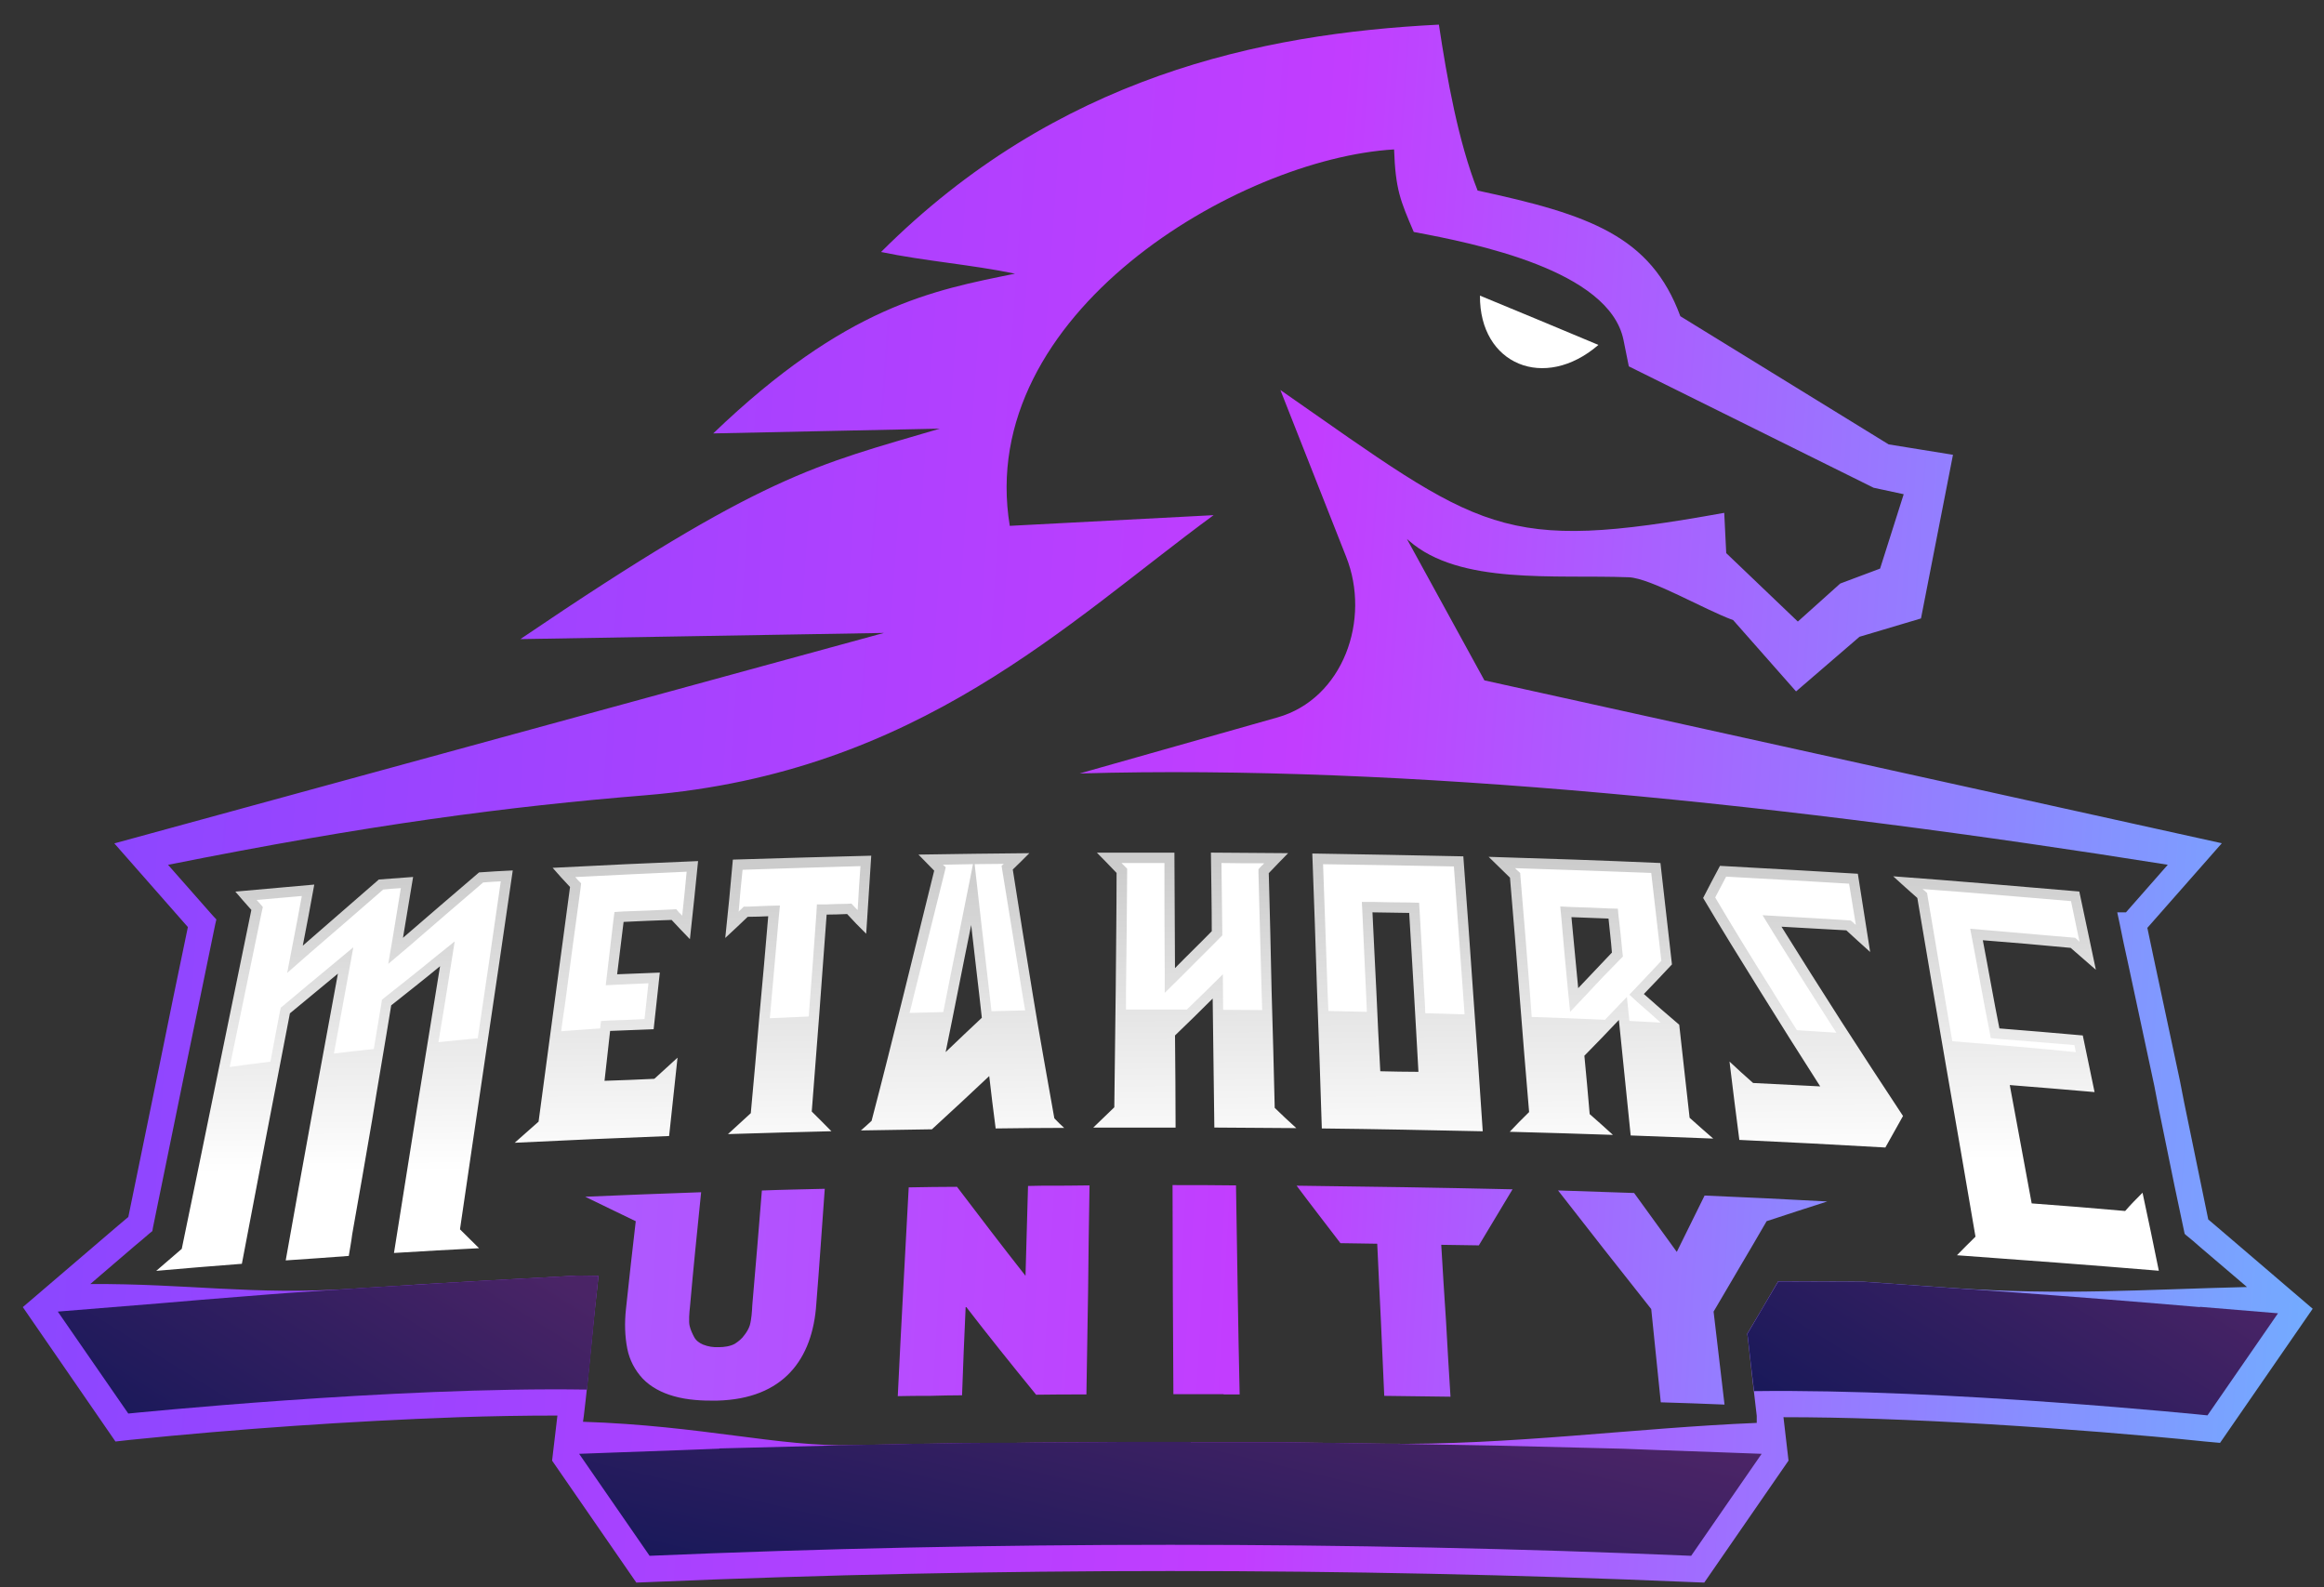 <svg width="82" height="56" viewBox="0 0 82 56" fill="none" xmlns="http://www.w3.org/2000/svg">
<rect x="0" y="0" width="82" height="56" fill="#333333" stroke="none"/>
<path d="M78.392 29.753L75.767 32.735L75.985 33.77L76.915 38.123L77.064 38.888L77.916 43.023L78.244 43.301L81.601 46.173L78.332 50.905L77.787 50.855C76.578 50.727 75.37 50.627 74.161 50.526C71.537 50.318 68.902 50.15 66.266 50.059C65.157 50.02 64.037 49.999 62.928 49.999L63.106 51.531L60.133 55.834L59.628 55.814C47.424 55.297 35.16 55.297 22.957 55.814L22.452 55.834L19.48 51.531L19.668 49.941C18.489 49.941 17.311 49.961 16.141 50.001C12.317 50.14 8.424 50.408 4.61 50.797L4.074 50.857L0.805 46.115L4.162 43.243L4.528 42.934L5.609 37.667C5.946 36.008 6.282 34.358 6.629 32.707L4.034 29.755L31.187 22.33L18.36 22.548C26.978 16.704 28.76 16.425 33.159 15.123L25.165 15.291C29.861 10.788 32.921 10.243 35.813 9.655C34.287 9.337 32.603 9.208 31.087 8.89C37.279 2.707 44.44 1.188 50.77 0.869C51.058 2.777 51.453 4.994 52.136 6.723C56.069 7.569 58.248 8.323 59.289 11.156L66.639 15.678L68.909 16.045L67.78 21.819L65.611 22.465L63.372 24.393L61.153 21.878C60.142 21.511 58.25 20.396 57.467 20.366C54.843 20.266 51.503 20.645 49.711 19.074L49.641 19.014L52.376 24.004L78.388 29.748L78.392 29.753ZM45.177 13.76C52.339 18.75 52.893 19.524 60.838 18.093L60.908 19.514L63.435 21.929L64.931 20.587L66.337 20.06L67.17 17.436L66.109 17.208L57.471 12.925L57.283 11.991C56.778 9.535 52.062 8.591 49.883 8.184C49.407 7.072 49.239 6.683 49.189 5.272C43.711 5.591 34.39 11.076 35.629 18.552L42.82 18.175C37.658 21.963 32.399 27.26 22.799 28.055C17.926 28.452 13.042 29.089 5.929 30.511L7.435 32.22C7.465 32.25 7.485 32.28 7.515 32.31L7.635 32.438L7.595 32.607C7.238 34.357 6.872 36.106 6.514 37.846C6.139 39.675 5.771 41.493 5.396 43.313L5.376 43.433L5.276 43.513C5.108 43.662 4.939 43.802 4.761 43.95L3.404 45.113L3.187 45.301C6.604 45.281 8.931 45.698 12.389 45.47L12.814 45.44L13.973 45.37C14.974 45.299 15.964 45.249 16.965 45.191L20.383 45.003L21.116 45.013L21.076 45.4C20.898 46.921 20.788 48.402 20.6 49.951L20.57 50.16C24.781 50.298 27.505 51.054 30.08 50.985L31.694 50.955C32.07 50.945 32.447 50.935 32.823 50.935C33.199 50.925 33.576 50.925 33.952 50.915L35.388 50.905H35.843L36.556 50.895C37.151 50.895 37.745 50.885 38.34 50.885L39.826 50.875H42.015V50.885H45.265L47.424 50.915L48.83 50.935C53.278 50.995 57.667 50.378 61.985 50.2V49.951C61.876 49.027 61.767 48.103 61.668 47.178L61.648 47.057L61.708 46.957C62.025 46.43 62.331 45.903 62.639 45.376L62.738 45.208L65.74 45.218L68.97 45.446C72.773 45.705 75.587 45.496 79.283 45.406L77.639 44.005C77.471 43.857 77.301 43.707 77.123 43.568L77.083 43.528L76.726 41.839L76.161 39.075L76.013 38.309L75.082 33.966C74.982 33.519 74.884 33.062 74.794 32.605L74.705 32.188H75.012L76.488 30.509C63.214 28.392 49.583 26.961 38.094 27.288L45.077 25.31C47.386 24.655 48.385 21.861 47.494 19.634L45.177 13.76Z" fill="url(#paint0_linear_4103_3068)"/>
<path d="M73.951 34.216C73.754 33.292 73.566 32.378 73.366 31.453C71.167 31.264 68.978 31.076 66.799 30.916C67.086 31.174 67.364 31.433 67.651 31.681C67.989 33.679 68.325 35.667 68.672 37.656C69.019 39.644 69.365 41.642 69.703 43.63C69.485 43.848 69.257 44.067 69.049 44.285C71.406 44.454 73.785 44.634 76.172 44.832C75.984 43.908 75.796 42.994 75.597 42.079C75.389 42.287 75.171 42.506 74.984 42.724C73.875 42.624 72.774 42.536 71.686 42.456L70.913 38.281C71.903 38.361 72.904 38.439 73.905 38.529L73.489 36.531C72.508 36.441 71.528 36.363 70.547 36.283C70.339 35.249 70.161 34.205 69.962 33.172C70.993 33.252 72.023 33.341 73.062 33.441L73.953 34.216H73.951ZM24.343 33.132C24.443 32.218 24.541 31.294 24.631 30.379C22.917 30.449 21.213 30.527 19.5 30.617C19.697 30.846 19.905 31.074 20.113 31.293C19.925 32.674 19.747 34.056 19.558 35.427C19.37 36.808 19.192 38.191 19.003 39.572C18.725 39.82 18.437 40.069 18.16 40.317C19.973 40.227 21.795 40.149 23.609 40.079C23.708 39.155 23.806 38.241 23.906 37.315C23.648 37.554 23.391 37.782 23.143 38.011C23.123 38.031 23.103 38.051 23.083 38.061C22.498 38.091 21.915 38.111 21.33 38.131C21.39 37.544 21.468 36.958 21.527 36.371C22.043 36.351 22.548 36.331 23.063 36.311C23.133 35.646 23.211 34.979 23.281 34.313C22.776 34.333 22.28 34.353 21.775 34.373C21.855 33.758 21.923 33.141 22.003 32.525C22.568 32.495 23.131 32.475 23.697 32.455C23.914 32.684 24.122 32.912 24.34 33.131L24.343 33.132ZM12.307 44.304C12.347 44.055 12.397 43.797 12.427 43.548C12.664 42.206 12.902 40.855 13.13 39.514C13.348 38.163 13.585 36.82 13.803 35.469C14.378 35.012 14.962 34.555 15.527 34.088C15.259 35.778 14.972 37.467 14.704 39.157C14.436 40.836 14.169 42.526 13.901 44.205C14.902 44.145 15.892 44.085 16.903 44.037C16.675 43.818 16.458 43.59 16.23 43.371C16.537 41.255 16.853 39.147 17.161 37.04C17.478 34.924 17.784 32.815 18.092 30.709C17.686 30.729 17.289 30.749 16.903 30.779C16.002 31.544 15.11 32.32 14.219 33.086L14.576 30.939C14.17 30.969 13.763 30.999 13.367 31.029C12.476 31.805 11.584 32.58 10.683 33.364C10.821 32.649 10.961 31.933 11.089 31.208C10.158 31.288 9.227 31.376 8.304 31.456C8.492 31.675 8.68 31.893 8.869 32.102C8.464 34.1 8.047 36.088 7.641 38.086C7.235 40.074 6.828 42.062 6.413 44.06C6.115 44.319 5.808 44.577 5.512 44.836C6.502 44.746 7.513 44.667 8.534 44.587C8.811 43.116 9.099 41.645 9.376 40.174C9.664 38.703 9.942 37.222 10.229 35.751L11.923 34.35C11.616 36.039 11.3 37.719 10.992 39.408C10.685 41.098 10.379 42.778 10.081 44.467C10.814 44.417 11.567 44.367 12.31 44.309L12.307 44.304ZM25.69 40.011C26.908 39.971 28.127 39.941 29.335 39.91C29.107 39.682 28.88 39.444 28.642 39.215C28.732 38.053 28.82 36.898 28.91 35.746C28.999 34.583 29.077 33.429 29.167 32.267C29.415 32.267 29.652 32.257 29.89 32.247C30.108 32.485 30.326 32.714 30.563 32.942C30.623 32.028 30.683 31.104 30.741 30.189C29.107 30.229 27.482 30.279 25.858 30.327C25.778 31.251 25.69 32.165 25.59 33.091C25.858 32.842 26.125 32.594 26.383 32.345C26.631 32.345 26.878 32.335 27.106 32.325C27.006 33.487 26.908 34.642 26.798 35.804C26.699 36.957 26.601 38.111 26.491 39.273C26.233 39.512 25.956 39.76 25.688 40.009L25.69 40.011ZM30.376 39.882C31.218 39.872 32.039 39.852 32.882 39.842C33.565 39.217 34.239 38.59 34.904 37.964C34.973 38.58 35.051 39.197 35.131 39.812C35.934 39.802 36.735 39.792 37.548 39.792C37.428 39.682 37.31 39.574 37.201 39.453C36.943 37.992 36.675 36.531 36.438 35.07C36.2 33.609 35.962 32.148 35.735 30.677C35.932 30.489 36.13 30.29 36.32 30.1C35.012 30.11 33.715 30.13 32.407 30.15C32.595 30.339 32.773 30.527 32.962 30.717C32.605 32.188 32.229 33.659 31.872 35.13C31.506 36.601 31.139 38.072 30.753 39.544C30.633 39.654 30.505 39.772 30.377 39.882H30.376ZM34.644 35.906C34.219 36.303 33.791 36.712 33.366 37.118C33.673 35.627 33.961 34.126 34.267 32.635C34.387 33.729 34.525 34.812 34.643 35.906H34.644ZM38.577 39.782H41.479C41.479 38.698 41.469 37.615 41.459 36.531C41.905 36.104 42.35 35.667 42.788 35.229C42.807 36.75 42.827 38.271 42.847 39.78C43.808 39.79 44.779 39.79 45.74 39.8C45.472 39.562 45.224 39.323 44.977 39.085C44.947 37.704 44.907 36.321 44.867 34.95C44.837 33.569 44.807 32.187 44.767 30.806C44.985 30.577 45.213 30.339 45.45 30.1C44.54 30.09 43.627 30.09 42.726 30.08C42.736 31.004 42.756 31.928 42.756 32.854C42.33 33.291 41.885 33.718 41.458 34.156C41.448 32.805 41.448 31.443 41.438 30.082H38.703C38.941 30.32 39.169 30.559 39.397 30.797C39.397 32.168 39.377 33.561 39.367 34.932C39.347 36.313 39.337 37.696 39.317 39.066L38.574 39.782H38.577ZM46.641 39.812C48.532 39.832 50.424 39.872 52.317 39.912C52.208 38.293 52.099 36.681 51.98 35.062C51.87 33.443 51.752 31.831 51.632 30.212C49.849 30.172 48.077 30.142 46.303 30.112C46.363 31.731 46.423 33.352 46.471 34.962C46.531 36.581 46.591 38.193 46.639 39.812H46.641ZM48.424 32.188C48.85 32.198 49.295 32.198 49.722 32.208C49.782 33.142 49.832 34.086 49.89 35.02C49.94 35.944 50 36.878 50.048 37.814C49.603 37.814 49.137 37.804 48.702 37.794C48.652 36.86 48.602 35.926 48.564 34.99C48.514 34.056 48.474 33.122 48.426 32.187L48.424 32.188ZM56.913 40.041C56.636 39.792 56.368 39.544 56.09 39.305C56.031 38.62 55.971 37.934 55.903 37.247C56.318 36.83 56.715 36.411 57.121 35.984C57.259 37.345 57.399 38.708 57.537 40.059C58.507 40.099 59.478 40.129 60.449 40.169C60.171 39.931 59.894 39.682 59.616 39.434C59.496 38.339 59.368 37.247 59.25 36.153C58.825 35.794 58.418 35.437 58.002 35.069C58.34 34.72 58.665 34.373 58.993 34.025C58.855 32.832 58.725 31.64 58.587 30.447C56.556 30.357 54.536 30.289 52.525 30.229C52.783 30.477 53.02 30.715 53.278 30.964C53.398 32.345 53.506 33.718 53.615 35.099C53.725 36.48 53.833 37.852 53.953 39.233C53.715 39.462 53.487 39.7 53.27 39.929C54.488 39.959 55.697 39.999 56.915 40.039L56.913 40.041ZM56.873 33.609L55.685 34.862L55.447 32.357C55.883 32.377 56.318 32.387 56.755 32.407C56.795 32.814 56.845 33.212 56.875 33.609H56.873ZM65.987 33.589C65.84 32.665 65.7 31.751 65.552 30.826C63.928 30.726 62.312 30.637 60.688 30.547C60.49 30.924 60.283 31.303 60.093 31.68C60.746 32.782 61.431 33.886 62.124 34.999C62.808 36.101 63.511 37.215 64.224 38.328C63.431 38.288 62.648 38.248 61.857 38.208C61.569 37.959 61.302 37.711 61.024 37.452C61.134 38.376 61.252 39.29 61.371 40.216C63.085 40.296 64.799 40.384 66.523 40.484C66.731 40.117 66.938 39.749 67.146 39.372C66.413 38.259 65.68 37.145 64.967 36.033C64.254 34.92 63.551 33.806 62.858 32.694C63.62 32.734 64.383 32.784 65.146 32.822C65.424 33.081 65.702 33.329 65.989 33.588L65.987 33.589Z" fill="url(#paint1_linear_4103_3068)"/>
<path d="M73.372 33.223L73.074 31.792C71.331 31.643 69.587 31.493 67.835 31.365C67.855 31.385 67.875 31.395 67.895 31.415L67.995 31.505L68.014 31.625C68.302 33.324 68.59 35.034 68.885 36.733C70.342 36.853 71.798 36.972 73.244 37.12C73.224 37.03 73.214 36.952 73.194 36.872C72.303 36.792 71.41 36.723 70.519 36.653L70.242 36.623L70.192 36.355C69.984 35.321 69.806 34.277 69.607 33.244L69.517 32.767L69.993 32.807C71.023 32.897 72.064 32.986 73.103 33.076L73.222 33.086L73.312 33.166L73.372 33.226V33.223ZM64.793 36.433C64.753 36.363 64.703 36.295 64.665 36.235C63.952 35.122 63.249 34.008 62.556 32.886L62.19 32.289L62.883 32.329C63.646 32.369 64.409 32.419 65.182 32.467L65.302 32.477L65.401 32.557C65.421 32.587 65.451 32.607 65.481 32.627C65.401 32.15 65.323 31.663 65.243 31.176C63.797 31.086 62.351 31.008 60.905 30.928C60.777 31.166 60.647 31.415 60.519 31.663C61.143 32.717 61.788 33.77 62.441 34.804C62.758 35.321 63.074 35.828 63.402 36.345L64.798 36.435L64.793 36.433ZM58.591 36.075C58.314 35.826 58.046 35.588 57.768 35.349L57.491 35.091L57.748 34.822C58.036 34.514 58.334 34.207 58.619 33.898L58.262 30.797C56.658 30.738 55.052 30.677 53.458 30.629L53.528 30.699L53.638 30.799L53.648 30.938C53.767 32.309 53.875 33.691 53.985 35.072L54.045 35.878C54.906 35.908 55.769 35.938 56.63 35.978L57.403 35.172L57.492 36.018L58.591 36.078V36.075ZM57.115 32.367C57.165 32.774 57.205 33.173 57.243 33.58L57.263 33.748L57.143 33.868C56.738 34.275 56.34 34.694 55.945 35.121L55.4 35.698L55.32 34.902C55.24 34.066 55.162 33.233 55.092 32.397L55.052 31.98L55.458 32C55.893 32.01 56.329 32.03 56.766 32.05L57.084 32.06L57.113 32.369L57.115 32.367ZM48.229 35.696L48.199 35.011C48.159 34.077 48.109 33.142 48.071 32.207L48.051 31.82H48.437C48.872 31.83 49.298 31.84 49.735 31.84L50.072 31.85L50.092 32.188C50.152 33.123 50.202 34.056 50.25 35.001C50.27 35.249 50.28 35.498 50.29 35.746C50.755 35.756 51.211 35.776 51.676 35.786L51.626 35.091C51.517 33.58 51.409 32.068 51.299 30.569C49.763 30.539 48.219 30.509 46.683 30.489C46.733 31.97 46.792 33.461 46.841 34.952L46.871 35.668C47.326 35.678 47.772 35.688 48.227 35.698L48.229 35.696ZM43.097 30.447C43.107 31.253 43.117 32.047 43.127 32.852V33.001L43.018 33.111C42.592 33.548 42.147 33.975 41.719 34.413L41.096 35.029V34.155C41.086 32.922 41.086 31.68 41.086 30.447H39.57L39.66 30.537L39.77 30.647V30.796C39.76 32.177 39.75 33.559 39.73 34.941V35.616H41.879C42.097 35.407 42.315 35.189 42.542 34.971L43.147 34.373L43.157 35.626C43.623 35.626 44.078 35.636 44.534 35.636L44.514 34.961C44.474 33.58 44.444 32.197 44.404 30.816V30.667L44.504 30.557C44.544 30.527 44.574 30.497 44.603 30.457C44.098 30.457 43.603 30.457 43.097 30.447ZM34.984 35.676L36.172 35.646C36.142 35.478 36.113 35.297 36.083 35.129C35.845 33.658 35.607 32.197 35.37 30.736L35.34 30.547L35.419 30.477C35.072 30.477 34.726 30.487 34.389 30.487L34.627 32.594C34.746 33.618 34.864 34.642 34.984 35.674V35.676ZM34.331 30.487C33.973 30.497 33.628 30.497 33.27 30.507L33.37 30.597L33.32 30.806L32.221 35.219C32.181 35.388 32.142 35.568 32.093 35.736L33.282 35.706C33.49 34.662 33.697 33.609 33.915 32.566L34.331 30.487ZM28.536 35.864L28.546 35.716C28.636 34.554 28.724 33.399 28.804 32.247L28.824 31.908H29.161C29.399 31.898 29.637 31.888 29.884 31.888L30.042 31.878L30.152 31.998L30.262 32.108C30.291 31.591 30.321 31.074 30.361 30.557C28.975 30.597 27.587 30.637 26.201 30.686C26.151 31.173 26.101 31.67 26.063 32.167C26.083 32.137 26.113 32.107 26.142 32.087L26.242 31.987H26.38C26.618 31.977 26.866 31.967 27.103 31.957L27.519 31.947L27.479 32.354C27.379 33.516 27.271 34.67 27.171 35.833L27.161 35.923C27.617 35.903 28.082 35.883 28.538 35.863L28.536 35.864ZM19.799 36.382C20.265 36.352 20.72 36.312 21.176 36.282L21.206 36.023L21.523 36.003C21.929 35.993 22.336 35.973 22.741 35.953C22.791 35.536 22.831 35.117 22.88 34.69C22.522 34.71 22.156 34.72 21.799 34.74L21.373 34.76L21.423 34.333C21.493 33.718 21.571 33.101 21.641 32.485L21.681 32.177L21.988 32.157C22.554 32.137 23.117 32.117 23.692 32.087L23.86 32.077L23.97 32.205C24.01 32.235 24.04 32.275 24.07 32.305C24.13 31.788 24.179 31.271 24.228 30.754C22.919 30.814 21.603 30.874 20.295 30.943C20.325 30.973 20.355 31.003 20.384 31.043L20.504 31.163L20.484 31.341C20.296 32.722 20.108 34.105 19.929 35.476C19.879 35.784 19.839 36.083 19.801 36.38L19.799 36.382ZM15.461 36.769C15.926 36.718 16.392 36.678 16.857 36.63C17.135 34.792 17.402 32.942 17.67 31.094C17.462 31.104 17.255 31.114 17.047 31.134C16.186 31.87 15.323 32.615 14.462 33.361L13.699 34.007L13.867 33.023C13.957 32.455 14.055 31.89 14.144 31.333C13.937 31.343 13.729 31.363 13.521 31.383C12.66 32.129 11.797 32.884 10.926 33.63L10.133 34.325L10.331 33.291C10.441 32.724 10.549 32.169 10.649 31.611C10.114 31.662 9.588 31.701 9.055 31.75C9.085 31.79 9.124 31.82 9.154 31.86L9.274 31.998L9.234 32.177C8.858 33.996 8.481 35.825 8.105 37.644C8.581 37.574 9.066 37.516 9.542 37.456C9.651 36.858 9.769 36.263 9.879 35.676L9.909 35.548L10.009 35.468C10.574 34.99 11.137 34.523 11.703 34.056L12.466 33.421L12.288 34.405C12.12 35.329 11.95 36.253 11.782 37.169C12.248 37.109 12.723 37.059 13.189 37.01C13.278 36.473 13.367 35.946 13.456 35.411L13.476 35.272L13.586 35.182C14.161 34.725 14.735 34.278 15.3 33.811L16.043 33.214L15.895 34.148C15.757 35.022 15.617 35.898 15.469 36.772L15.461 36.769Z" fill="white"/>
<path d="M28.803 45.995C28.675 47.953 27.645 49.354 25.306 49.414C24.791 49.424 24.245 49.394 23.77 49.256C23.345 49.136 22.967 48.937 22.68 48.641C22.402 48.342 22.214 47.985 22.134 47.586C22.045 47.139 22.035 46.662 22.085 46.195C22.194 45.161 22.312 44.117 22.432 43.085C21.837 42.796 21.233 42.508 20.648 42.221C22.005 42.161 23.373 42.111 24.739 42.062C24.601 43.413 24.462 44.766 24.344 46.117C24.324 46.275 24.294 46.634 24.334 46.782C24.364 46.911 24.433 47.061 24.491 47.169C24.561 47.298 24.669 47.378 24.809 47.438C24.987 47.508 25.166 47.538 25.374 47.528C25.542 47.528 25.77 47.498 25.929 47.408C26.067 47.318 26.177 47.229 26.267 47.099C26.347 46.999 26.415 46.881 26.455 46.761C26.515 46.552 26.534 46.264 26.544 46.045C26.664 44.694 26.772 43.342 26.882 42.001C27.625 41.971 28.358 41.961 29.101 41.941C29.001 43.292 28.913 44.644 28.803 45.995ZM34.073 46.085C34.023 47.139 33.983 48.182 33.945 49.226C33.569 49.226 33.182 49.236 32.806 49.246C32.43 49.246 32.053 49.246 31.677 49.256C31.737 48.033 31.797 46.801 31.865 45.578C31.935 44.346 31.993 43.123 32.063 41.891C32.628 41.881 33.202 41.871 33.767 41.871C34.56 42.915 35.361 43.967 36.184 45.011C36.214 43.957 36.244 42.895 36.273 41.841C36.441 41.841 36.611 41.831 36.789 41.831C37.344 41.831 37.888 41.831 38.443 41.821C38.423 43.053 38.403 44.286 38.393 45.508C38.373 46.741 38.353 47.963 38.333 49.196C37.738 49.196 37.145 49.196 36.559 49.206C35.707 48.162 34.876 47.128 34.073 46.085ZM43.74 49.196H43.175V49.186H41.402C41.392 47.953 41.392 46.731 41.382 45.498C41.382 44.276 41.372 43.043 41.372 41.81C42.115 41.81 42.858 41.81 43.611 41.821C43.631 43.043 43.651 44.276 43.67 45.508C43.691 46.741 43.71 47.963 43.74 49.196ZM50.853 43.919C50.903 44.813 50.963 45.708 51.021 46.602C51.071 47.486 51.121 48.392 51.179 49.276C50.396 49.266 49.613 49.256 48.842 49.246L48.722 46.562C48.682 45.668 48.632 44.773 48.594 43.879C48.169 43.869 47.733 43.869 47.296 43.859C46.781 43.183 46.255 42.508 45.75 41.831C48.287 41.861 50.822 41.901 53.368 41.959C52.972 42.614 52.575 43.282 52.18 43.937C51.734 43.927 51.299 43.927 50.851 43.917L50.853 43.919ZM60.462 46.274L60.848 49.554C60.095 49.524 59.352 49.494 58.599 49.474C58.489 48.372 58.371 47.278 58.262 46.184C57.153 44.783 56.053 43.39 54.974 41.999C55.865 42.029 56.767 42.059 57.658 42.089C58.154 42.775 58.659 43.47 59.164 44.167C59.492 43.502 59.818 42.845 60.145 42.179C61.571 42.239 63.027 42.308 64.474 42.388C63.76 42.616 63.057 42.845 62.334 43.083C61.721 44.147 61.086 45.2 60.462 46.274Z" fill="url(#paint2_linear_4103_3068)"/>
<path d="M2.039 46.273L4.526 49.87C4.526 49.87 13.898 48.916 20.713 49.025C20.851 47.792 20.94 46.62 21.078 45.397L21.118 45.01L20.385 45L16.968 45.188C15.967 45.248 14.976 45.299 13.976 45.367L12.817 45.437L12.392 45.467L10.162 45.615L9.499 45.666L8.618 45.736C7.618 45.816 6.617 45.894 5.606 45.984L2.041 46.273H2.039Z" fill="url(#paint3_linear_4103_3068)"/>
<path d="M77.891 49.931L80.377 46.333L77.623 46.105V46.115L76.087 45.986C73.71 45.788 71.342 45.61 68.975 45.449L65.745 45.221L62.743 45.211L62.643 45.379L61.712 46.961L61.652 47.061L61.672 47.181C61.742 47.806 61.81 48.443 61.89 49.079C68.685 48.989 77.888 49.934 77.888 49.934L77.891 49.931Z" fill="url(#paint4_linear_4103_3068)"/>
<path d="M62.156 51.291L60.809 51.241L58.56 51.161L57.262 51.111L52.794 51.001L51.16 50.971L48.833 50.931L47.427 50.911L45.267 50.881H42.018V50.871H39.829L38.343 50.881L36.559 50.891L35.846 50.901H35.391L33.954 50.911L32.826 50.931C32.45 50.931 32.073 50.941 31.697 50.951L30.083 50.981L25.377 51.101V51.111H25.327L24.029 51.161L21.79 51.241L20.434 51.291L22.92 54.889C34.995 54.372 47.596 54.372 59.671 54.889L62.158 51.291H62.156Z" fill="url(#paint5_linear_4103_3068)"/>
<path d="M56.399 12.169C54.834 11.514 53.785 11.075 52.219 10.43C52.199 12.865 54.498 13.809 56.399 12.169Z" fill="white"/>
<defs>
<linearGradient id="paint0_linear_4103_3068" x1="1.44" y1="26.227" x2="93.379" y2="32.645" gradientUnits="userSpaceOnUse">
<stop stop-color="#8A47FF"/>
<stop offset="0.48" stop-color="#C23DFF"/>
<stop offset="1" stop-color="#5CCBFF"/>
</linearGradient>
<linearGradient id="paint1_linear_4103_3068" x1="41.123" y1="41.142" x2="41.046" y2="30.497" gradientUnits="userSpaceOnUse">
<stop stop-color="white"/>
<stop offset="1" stop-color="#CCCCCC"/>
</linearGradient>
<linearGradient id="paint2_linear_4103_3068" x1="7.996" y1="44.294" x2="82.031" y2="48.452" gradientUnits="userSpaceOnUse">
<stop stop-color="#A16BFF"/>
<stop offset="0.48" stop-color="#C23DFF"/>
<stop offset="1" stop-color="#5CCBFF"/>
</linearGradient>
<linearGradient id="paint3_linear_4103_3068" x1="7.863" y1="53.993" x2="15.18" y2="42.269" gradientUnits="userSpaceOnUse">
<stop stop-color="#151859"/>
<stop offset="1" stop-color="#4A2466"/>
</linearGradient>
<linearGradient id="paint4_linear_4103_3068" x1="67.483" y1="53.759" x2="74.546" y2="42.316" gradientUnits="userSpaceOnUse">
<stop stop-color="#151859"/>
<stop offset="1" stop-color="#4A2466"/>
</linearGradient>
<linearGradient id="paint5_linear_4103_3068" x1="39.71" y1="59.934" x2="42.707" y2="47.204" gradientUnits="userSpaceOnUse">
<stop stop-color="#151859"/>
<stop offset="1" stop-color="#4A2466"/>
</linearGradient>
</defs>
</svg>
